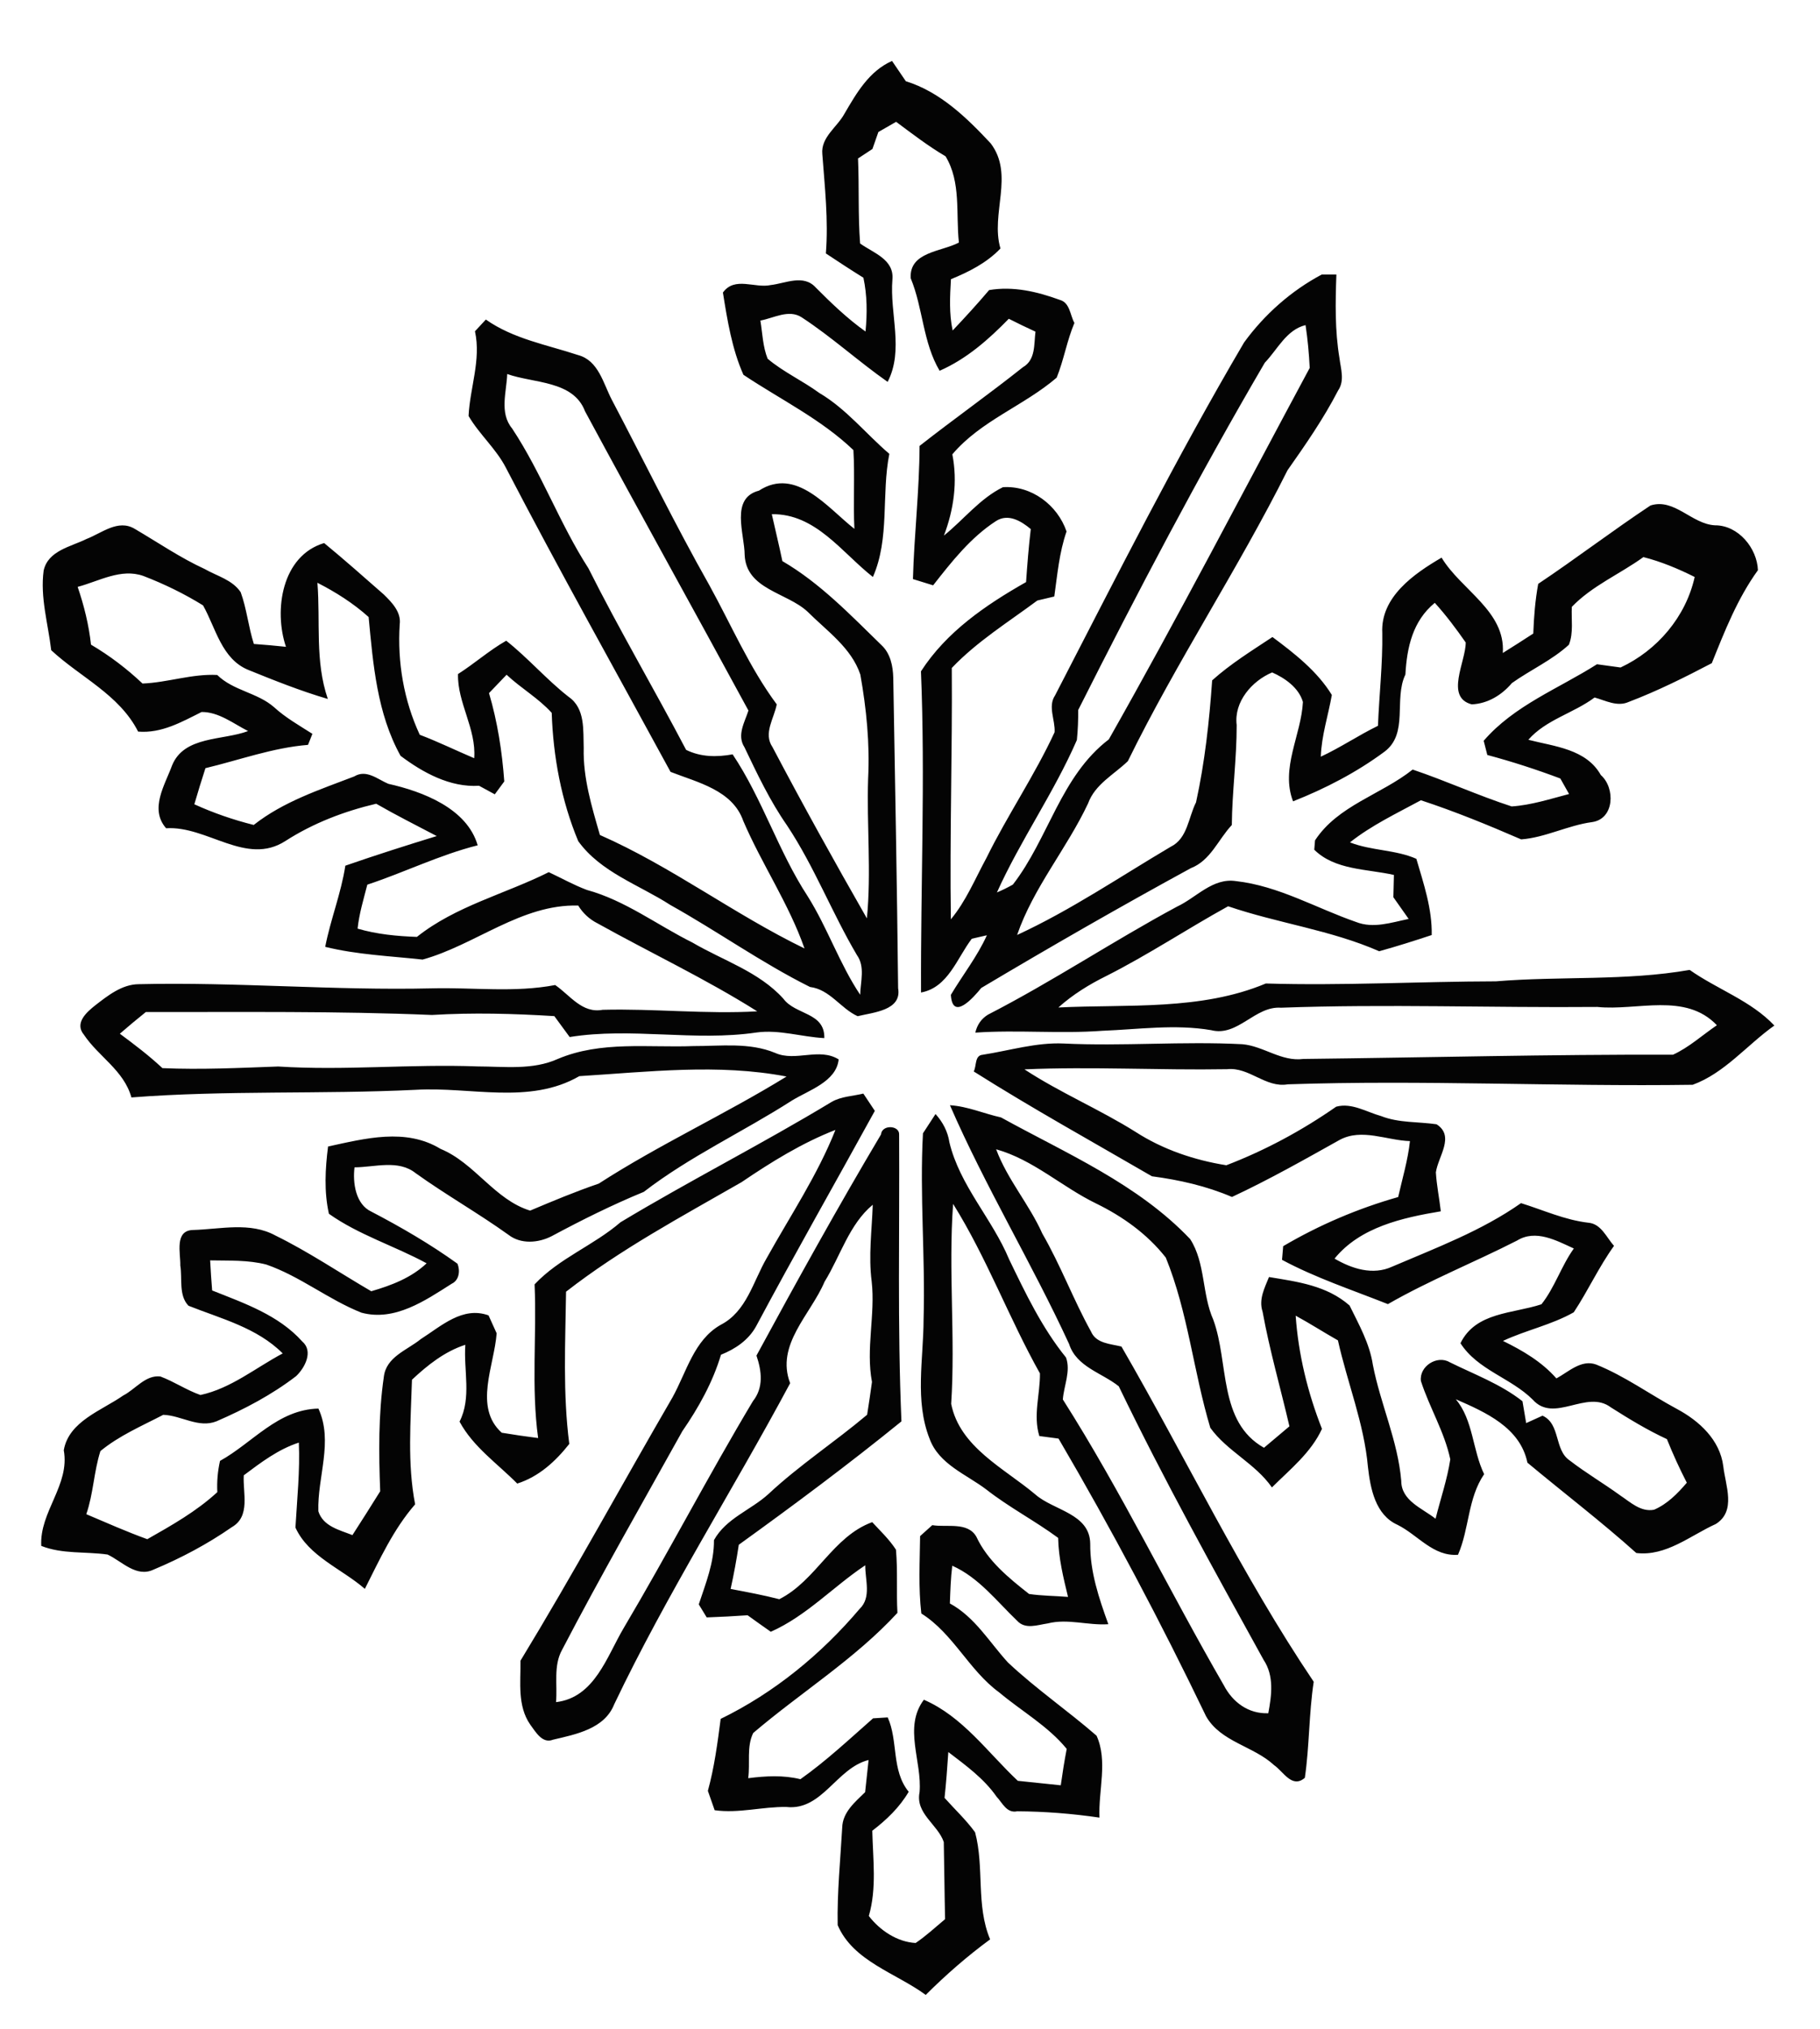 <?xml version="1.0" encoding="UTF-8" ?>
<!DOCTYPE svg PUBLIC "-//W3C//DTD SVG 1.1//EN" "http://www.w3.org/Graphics/SVG/1.1/DTD/svg11.dtd">
<svg width="236pt" height="263pt" viewBox="0 0 236 263" version="1.1" xmlns="http://www.w3.org/2000/svg">
<g id="#ffffffff">
</g>
<g id="#040404ff">
<path fill="#040404" opacity="1.00" d=" M 109.50 14.74 C 111.07 12.06 112.69 9.22 115.67 7.90 C 116.27 8.77 116.87 9.65 117.46 10.53 C 121.90 11.90 125.36 15.26 128.46 18.58 C 131.57 22.66 128.40 27.73 129.73 32.21 C 127.95 34.07 125.66 35.23 123.31 36.19 C 123.18 38.41 123.06 40.65 123.53 42.84 C 125.15 41.13 126.74 39.39 128.26 37.60 C 131.39 37.07 134.49 37.80 137.42 38.87 C 138.75 39.23 138.75 40.85 139.32 41.86 C 138.35 44.15 137.95 46.65 137.02 48.95 C 132.77 52.60 127.19 54.52 123.49 58.89 C 124.19 62.45 123.68 66.05 122.40 69.42 C 124.96 67.36 127.07 64.61 130.05 63.15 C 133.74 62.91 137.12 65.45 138.30 68.89 C 137.35 71.61 137.11 74.49 136.71 77.32 C 136.16 77.45 135.06 77.71 134.51 77.84 C 130.73 80.65 126.70 83.14 123.42 86.58 C 123.50 97.44 123.14 108.30 123.30 119.16 C 125.28 116.78 126.45 113.89 127.91 111.21 C 130.64 105.66 134.15 100.53 136.75 94.91 C 136.85 93.33 135.84 91.58 136.81 90.14 C 144.76 74.76 152.54 59.31 161.32 44.39 C 163.96 40.76 167.44 37.68 171.40 35.58 C 171.87 35.58 172.82 35.58 173.29 35.58 C 173.16 39.20 173.09 42.84 173.69 46.43 C 173.86 47.81 174.39 49.35 173.51 50.62 C 171.63 54.26 169.30 57.62 166.95 60.96 C 160.53 73.79 152.54 85.81 146.25 98.66 C 144.44 100.41 142.00 101.64 141.09 104.14 C 138.34 109.99 133.99 115.07 131.89 121.19 C 138.85 117.98 145.22 113.65 151.80 109.76 C 154.00 108.69 154.09 105.96 155.09 104.00 C 156.23 98.80 156.81 93.49 157.18 88.19 C 159.57 86.04 162.33 84.34 165.00 82.57 C 167.87 84.71 170.81 87.00 172.70 90.08 C 172.23 92.75 171.36 95.35 171.27 98.08 C 173.82 96.90 176.15 95.31 178.68 94.08 C 178.84 90.07 179.30 86.08 179.24 82.06 C 178.99 77.39 183.35 74.37 186.93 72.28 C 189.45 76.47 195.23 79.21 194.87 84.64 C 196.19 83.81 197.51 82.98 198.82 82.12 C 198.90 79.96 199.07 77.80 199.46 75.68 C 204.38 72.39 209.09 68.79 214.02 65.52 C 217.12 64.53 219.36 67.93 222.37 68.09 C 225.42 68.07 227.85 71.07 227.95 73.91 C 225.29 77.59 223.64 81.81 221.97 85.96 C 218.46 87.80 214.89 89.58 211.18 90.99 C 209.71 91.65 208.18 90.80 206.77 90.41 C 204.04 92.45 200.46 93.28 198.18 95.89 C 201.55 96.76 205.67 97.07 207.58 100.46 C 209.48 102.14 209.35 106.15 206.45 106.56 C 203.31 106.98 200.37 108.57 197.25 108.80 C 192.98 106.95 188.67 105.18 184.25 103.73 C 181.11 105.43 177.85 106.97 175.05 109.19 C 177.82 110.28 180.98 110.13 183.66 111.32 C 184.60 114.53 185.72 117.81 185.65 121.20 C 183.39 121.95 181.12 122.67 178.84 123.30 C 172.55 120.54 165.71 119.68 159.25 117.47 C 153.94 120.40 148.88 123.77 143.45 126.51 C 141.22 127.61 139.09 128.93 137.24 130.59 C 146.20 130.15 155.70 131.02 164.14 127.48 C 174.09 127.78 184.04 127.22 193.98 127.20 C 202.34 126.51 210.80 127.17 219.10 125.72 C 222.68 128.24 227.05 129.71 230.08 132.93 C 226.54 135.44 223.62 139.11 219.49 140.61 C 202.04 140.86 184.49 139.96 166.99 140.55 C 164.11 141.05 161.98 138.27 159.10 138.59 C 150.35 138.74 141.58 138.23 132.84 138.61 C 137.46 141.64 142.59 143.79 147.27 146.73 C 150.81 149.01 154.88 150.38 159.02 151.04 C 164.06 149.11 168.84 146.53 173.26 143.45 C 175.27 142.90 177.20 144.14 179.10 144.67 C 181.39 145.57 183.89 145.38 186.28 145.73 C 188.69 147.27 186.48 149.90 186.19 151.96 C 186.29 153.65 186.64 155.32 186.83 157.01 C 181.86 157.84 176.38 159.05 173.05 163.14 C 175.29 164.45 178.01 165.34 180.53 164.18 C 186.23 161.74 192.12 159.54 197.23 155.95 C 200.13 156.85 202.92 158.14 205.97 158.49 C 207.63 158.63 208.31 160.40 209.29 161.49 C 207.32 164.22 205.92 167.31 204.07 170.10 C 201.20 171.73 197.88 172.41 194.89 173.81 C 197.45 175.06 199.92 176.51 201.82 178.67 C 203.38 177.83 205.05 176.17 206.97 176.87 C 210.68 178.36 213.93 180.74 217.45 182.63 C 220.33 184.17 223.03 186.63 223.46 190.06 C 223.74 192.55 225.17 195.86 222.49 197.54 C 219.16 199.05 216.04 201.76 212.18 201.30 C 207.63 197.22 202.76 193.51 198.06 189.59 C 197.12 185.03 192.62 183.05 188.77 181.37 C 191.04 184.05 190.93 187.96 192.45 191.08 C 190.31 194.22 190.54 198.14 189.06 201.53 C 185.84 201.78 183.86 198.96 181.22 197.65 C 178.34 196.36 177.70 192.95 177.38 190.14 C 176.88 184.50 174.71 179.23 173.49 173.74 C 171.65 172.70 169.87 171.55 168.01 170.54 C 168.36 175.56 169.57 180.52 171.42 185.21 C 170.00 188.30 167.29 190.45 164.93 192.80 C 162.77 189.69 159.10 188.09 156.94 185.07 C 154.76 177.80 154.05 170.10 151.17 163.01 C 148.78 159.96 145.57 157.67 142.10 155.98 C 137.68 153.83 133.98 150.32 129.17 148.97 C 130.63 152.90 133.46 156.09 135.16 159.90 C 137.53 164.00 139.18 168.46 141.47 172.59 C 142.14 174.16 143.99 174.18 145.42 174.54 C 153.78 188.98 161.03 204.16 170.35 217.99 C 169.72 222.12 169.80 226.32 169.20 230.44 C 167.54 231.87 166.43 229.64 165.20 228.79 C 162.54 226.32 158.30 225.80 156.40 222.48 C 150.51 210.23 144.14 198.21 137.26 186.47 C 136.63 186.39 135.39 186.22 134.77 186.14 C 133.94 183.43 134.88 180.74 134.85 178.02 C 130.82 170.84 127.97 163.06 123.59 156.05 C 122.96 164.67 123.90 173.34 123.34 181.97 C 124.46 187.59 130.21 190.31 134.24 193.70 C 136.61 195.80 141.33 196.16 141.37 200.11 C 141.34 203.73 142.50 207.16 143.72 210.53 C 141.08 210.71 138.45 209.77 135.85 210.43 C 134.53 210.62 132.95 211.25 131.89 210.08 C 129.25 207.56 126.90 204.46 123.48 202.95 C 123.28 204.57 123.23 206.21 123.17 207.84 C 126.41 209.60 128.28 212.84 130.69 215.48 C 134.31 218.89 138.44 221.72 142.19 224.98 C 143.68 228.26 142.41 232.10 142.57 235.60 C 139.03 235.08 135.47 234.80 131.90 234.78 C 130.54 235.07 129.98 233.68 129.23 232.89 C 127.58 230.52 125.23 228.83 122.97 227.10 C 122.84 229.08 122.69 231.06 122.48 233.04 C 123.80 234.52 125.27 235.89 126.44 237.50 C 127.66 242.05 126.53 246.97 128.39 251.38 C 125.42 253.56 122.65 255.98 120.04 258.58 C 116.18 255.74 110.62 254.22 108.62 249.53 C 108.54 245.33 108.97 241.09 109.21 236.89 C 109.26 234.89 110.88 233.58 112.18 232.30 C 112.29 231.25 112.51 229.17 112.63 228.13 C 108.46 229.17 106.62 234.73 101.97 234.22 C 98.85 234.17 95.79 235.08 92.67 234.64 C 92.45 234.01 92.01 232.76 91.79 232.13 C 92.63 229.08 93.04 225.94 93.45 222.80 C 100.38 219.43 106.50 214.41 111.47 208.54 C 113.03 207.05 112.17 204.76 112.20 202.89 C 108.04 205.66 104.59 209.45 99.95 211.51 C 98.94 210.80 97.93 210.09 96.94 209.37 C 95.17 209.49 93.40 209.59 91.64 209.65 C 91.38 209.23 90.87 208.38 90.61 207.96 C 91.51 205.24 92.61 202.53 92.58 199.63 C 94.15 196.80 97.34 195.75 99.63 193.67 C 103.64 189.92 108.25 186.91 112.44 183.38 C 112.67 181.96 112.87 180.55 113.07 179.13 C 112.25 174.80 113.52 170.44 113.03 166.09 C 112.60 162.78 113.06 159.47 113.17 156.16 C 110.12 158.68 108.97 162.82 106.92 166.14 C 105.13 170.38 100.54 174.31 102.46 179.29 C 94.99 193.23 86.47 206.61 79.65 220.90 C 78.39 224.10 74.68 224.80 71.71 225.50 C 70.32 226.06 69.45 224.47 68.76 223.55 C 67.06 221.10 67.53 218.05 67.49 215.26 C 74.32 204.04 80.60 192.49 87.19 181.15 C 89.02 177.87 89.97 173.69 93.46 171.72 C 96.81 170.00 97.66 166.10 99.41 163.09 C 102.47 157.59 106.01 152.32 108.33 146.46 C 103.97 148.16 100.01 150.62 96.16 153.23 C 88.41 157.68 80.46 161.93 73.40 167.43 C 73.31 173.99 72.97 180.64 73.82 187.16 C 72.04 189.42 69.87 191.41 67.07 192.30 C 64.50 189.70 61.36 187.56 59.59 184.27 C 61.17 181.17 60.10 177.63 60.34 174.31 C 57.66 175.18 55.45 176.94 53.42 178.84 C 53.26 184.22 52.80 189.67 53.83 194.99 C 51.01 198.23 49.23 202.15 47.31 205.95 C 44.33 203.35 40.00 201.74 38.31 198.00 C 38.52 194.34 38.91 190.67 38.75 186.99 C 36.07 187.86 33.83 189.57 31.61 191.23 C 31.47 193.51 32.52 196.54 30.06 197.95 C 26.91 200.14 23.46 201.97 19.92 203.45 C 17.67 204.52 15.82 202.38 13.95 201.50 C 11.08 201.09 8.11 201.47 5.35 200.38 C 5.11 195.95 9.09 192.49 8.27 187.98 C 8.91 184.23 13.18 182.84 15.97 180.89 C 17.56 180.08 18.86 178.19 20.80 178.42 C 22.59 179.09 24.19 180.19 25.99 180.82 C 29.95 179.97 33.15 177.29 36.66 175.43 C 33.32 172.09 28.69 170.94 24.44 169.25 C 23.14 167.90 23.66 165.73 23.38 164.03 C 23.42 162.42 22.59 159.48 25.05 159.43 C 28.60 159.33 32.42 158.35 35.72 160.15 C 40.02 162.26 44.00 164.96 48.14 167.37 C 50.73 166.62 53.32 165.64 55.32 163.75 C 51.16 161.49 46.49 160.06 42.65 157.33 C 42.01 154.47 42.17 151.50 42.54 148.61 C 47.34 147.57 52.61 146.17 57.13 148.92 C 61.57 150.75 64.13 155.50 68.74 156.92 C 71.68 155.68 74.62 154.45 77.64 153.42 C 85.49 148.35 94.03 144.44 101.99 139.54 C 93.15 137.84 84.03 138.94 75.12 139.49 C 68.66 143.23 60.99 140.84 53.94 141.26 C 41.65 141.86 29.32 141.30 17.04 142.25 C 16.06 138.73 12.79 136.98 10.88 134.12 C 9.62 132.61 11.24 131.19 12.34 130.32 C 13.98 129.05 15.81 127.59 17.98 127.57 C 30.66 127.27 43.31 128.41 55.99 128.11 C 61.33 127.97 66.71 128.69 71.99 127.68 C 73.92 129.00 75.47 131.39 78.15 130.89 C 84.84 130.72 91.50 131.47 98.19 131.09 C 91.53 126.89 84.37 123.52 77.49 119.69 C 76.44 119.16 75.60 118.39 74.98 117.38 C 67.63 117.16 61.63 122.49 54.80 124.38 C 50.59 123.92 46.29 123.75 42.17 122.73 C 42.86 119.18 44.23 115.80 44.78 112.21 C 48.70 110.85 52.66 109.59 56.63 108.37 C 54.00 106.99 51.35 105.66 48.78 104.18 C 44.62 105.16 40.60 106.70 37.01 109.01 C 31.93 112.29 26.86 107.01 21.54 107.36 C 19.36 104.86 21.37 101.78 22.31 99.22 C 23.87 95.36 28.90 96.00 32.17 94.76 C 30.25 93.79 28.37 92.27 26.14 92.29 C 23.54 93.59 20.94 95.08 17.91 94.83 C 15.47 90.03 10.42 87.79 6.64 84.28 C 6.24 80.86 5.19 77.43 5.66 73.96 C 6.23 71.36 9.19 70.87 11.22 69.86 C 13.19 69.11 15.31 67.25 17.47 68.55 C 20.48 70.31 23.37 72.30 26.55 73.76 C 28.14 74.67 30.13 75.15 31.21 76.76 C 32.00 78.93 32.21 81.27 32.92 83.47 C 34.31 83.57 35.69 83.69 37.08 83.84 C 35.48 79.10 36.54 72.03 42.03 70.39 C 44.66 72.55 47.21 74.82 49.77 77.06 C 50.81 78.08 52.05 79.34 51.83 80.94 C 51.52 85.83 52.36 90.79 54.43 95.24 C 56.83 96.15 59.13 97.28 61.49 98.28 C 61.78 94.48 59.29 91.07 59.39 87.37 C 61.53 86.01 63.44 84.30 65.64 83.05 C 68.49 85.30 70.86 88.08 73.73 90.32 C 75.91 91.82 75.61 94.65 75.69 96.95 C 75.59 100.82 76.73 104.55 77.79 108.23 C 87.07 112.31 95.20 118.52 104.32 122.94 C 102.29 117.14 98.79 112.03 96.38 106.41 C 94.99 102.41 90.44 101.42 86.95 100.05 C 79.82 86.94 72.49 73.89 65.60 60.63 C 64.32 58.15 62.16 56.31 60.76 53.92 C 60.93 50.27 62.40 46.67 61.59 42.94 C 61.95 42.56 62.65 41.80 63.00 41.42 C 66.57 43.93 70.89 44.68 74.95 46.02 C 77.62 46.73 78.22 49.70 79.34 51.83 C 83.56 59.85 87.53 67.98 91.99 75.87 C 94.84 81.04 97.19 86.54 100.72 91.30 C 100.38 93.12 98.95 95.06 100.17 96.84 C 104.11 104.32 108.22 111.72 112.41 119.04 C 113.00 113.00 112.37 106.94 112.57 100.89 C 112.80 96.39 112.35 91.87 111.56 87.44 C 110.40 83.96 107.20 81.77 104.71 79.28 C 102.03 76.79 96.77 76.41 96.56 71.94 C 96.55 69.21 94.65 64.57 98.41 63.60 C 103.23 60.46 107.31 65.83 110.79 68.55 C 110.62 65.15 110.86 61.73 110.66 58.34 C 106.47 54.33 101.16 51.76 96.40 48.58 C 94.91 45.23 94.32 41.53 93.74 37.92 C 95.27 35.79 97.88 37.40 99.93 36.95 C 101.86 36.73 104.19 35.51 105.78 37.27 C 107.80 39.30 109.88 41.30 112.23 42.97 C 112.46 40.64 112.45 38.29 111.96 36.00 C 110.32 34.98 108.70 33.92 107.09 32.85 C 107.43 28.54 106.95 24.26 106.63 19.97 C 106.42 17.79 108.56 16.48 109.50 14.74 M 113.90 17.11 C 113.71 17.66 113.32 18.76 113.13 19.31 C 112.66 19.62 111.73 20.23 111.26 20.54 C 111.42 24.21 111.25 27.90 111.53 31.56 C 113.25 32.80 115.96 33.61 115.72 36.23 C 115.35 40.65 117.24 45.36 115.10 49.50 C 111.29 46.83 107.84 43.67 103.95 41.13 C 102.28 40.05 100.32 41.24 98.60 41.55 C 98.87 43.20 98.91 44.93 99.54 46.50 C 101.58 48.22 104.07 49.35 106.23 50.93 C 109.73 52.99 112.27 56.22 115.32 58.83 C 114.27 64.11 115.40 69.76 113.19 74.79 C 109.15 71.62 105.77 66.56 100.08 66.65 C 100.53 68.68 101.03 70.70 101.45 72.73 C 106.34 75.58 110.27 79.70 114.29 83.61 C 115.46 84.69 115.79 86.32 115.83 87.85 C 116.06 101.27 116.32 114.68 116.46 128.10 C 116.96 130.98 113.23 131.22 111.21 131.72 C 108.99 130.71 107.63 128.26 105.03 127.93 C 98.77 124.81 93.03 120.71 86.92 117.30 C 82.88 114.69 77.89 113.07 74.98 109.03 C 72.79 103.79 71.73 98.07 71.54 92.40 C 69.83 90.50 67.55 89.21 65.69 87.46 C 64.93 88.25 64.17 89.04 63.41 89.84 C 64.51 93.56 65.11 97.42 65.39 101.29 C 65.08 101.71 64.46 102.54 64.16 102.96 C 63.65 102.68 62.63 102.13 62.12 101.85 C 58.37 102.09 54.84 100.15 51.94 97.97 C 48.89 92.47 48.38 86.11 47.80 79.98 C 45.81 78.19 43.53 76.75 41.16 75.54 C 41.56 80.62 40.82 85.68 42.51 90.60 C 39.00 89.57 35.59 88.21 32.21 86.84 C 28.73 85.42 27.99 81.42 26.33 78.47 C 23.89 76.96 21.28 75.69 18.60 74.66 C 15.69 73.62 12.84 75.34 10.07 76.07 C 10.90 78.50 11.52 81.00 11.80 83.56 C 14.21 84.98 16.45 86.68 18.48 88.60 C 21.75 88.47 24.88 87.32 28.17 87.49 C 30.24 89.53 33.37 89.77 35.53 91.66 C 37.03 93.03 38.80 94.03 40.51 95.12 C 40.37 95.47 40.08 96.19 39.94 96.55 C 35.37 96.92 31.07 98.51 26.64 99.57 C 26.14 101.13 25.65 102.68 25.20 104.25 C 27.68 105.38 30.26 106.27 32.90 106.93 C 36.75 103.90 41.43 102.37 45.94 100.64 C 47.51 99.68 48.97 101.02 50.36 101.60 C 54.80 102.59 60.56 104.78 61.94 109.57 C 57.01 110.81 52.44 113.08 47.63 114.67 C 47.15 116.55 46.57 118.43 46.37 120.37 C 48.87 121.10 51.47 121.35 54.06 121.44 C 59.10 117.43 65.48 115.89 71.16 113.05 C 72.80 113.82 74.39 114.71 76.09 115.35 C 81.07 116.71 85.21 119.90 89.78 122.17 C 93.75 124.50 98.40 125.94 101.57 129.44 C 103.13 131.58 106.97 131.19 106.89 134.56 C 103.96 134.41 101.05 133.43 98.11 133.83 C 90.08 135.02 81.89 133.13 73.87 134.42 C 73.20 133.52 72.54 132.61 71.88 131.71 C 66.59 131.38 61.30 131.24 56.01 131.56 C 43.65 131.04 31.27 131.20 18.91 131.18 C 17.77 132.09 16.65 133.03 15.54 133.99 C 17.44 135.40 19.33 136.83 21.06 138.45 C 26.06 138.67 31.06 138.42 36.06 138.24 C 44.69 138.79 53.31 137.90 61.95 138.23 C 65.42 138.24 69.07 138.73 72.33 137.26 C 77.93 134.89 84.06 135.82 89.95 135.59 C 93.48 135.60 97.16 135.09 100.52 136.48 C 103.16 137.66 106.22 135.74 108.75 137.32 C 108.45 140.22 104.86 141.31 102.66 142.67 C 96.33 146.73 89.45 149.89 83.48 154.49 C 79.39 156.17 75.42 158.15 71.52 160.24 C 69.80 161.12 67.54 161.30 65.94 160.06 C 62.02 157.25 57.81 154.87 53.89 152.06 C 51.64 150.27 48.59 151.30 45.97 151.31 C 45.72 153.34 46.12 156.12 48.17 157.06 C 52.02 159.07 55.79 161.26 59.32 163.80 C 59.69 164.70 59.55 165.94 58.57 166.40 C 55.12 168.59 51.18 171.31 46.87 170.15 C 42.58 168.45 38.92 165.43 34.53 163.91 C 32.16 163.30 29.68 163.42 27.25 163.37 C 27.32 164.67 27.40 165.97 27.51 167.27 C 31.66 168.92 36.13 170.46 39.19 173.88 C 40.67 175.14 39.54 177.30 38.39 178.38 C 35.25 180.79 31.70 182.66 28.07 184.23 C 25.74 185.16 23.50 183.46 21.17 183.39 C 18.40 184.83 15.44 186.09 13.02 188.09 C 12.17 190.75 12.11 193.61 11.19 196.27 C 13.81 197.38 16.42 198.54 19.10 199.51 C 22.27 197.71 25.48 195.90 28.18 193.41 C 28.11 192.04 28.23 190.69 28.53 189.36 C 32.77 187.01 36.02 182.70 41.29 182.58 C 43.25 186.85 41.14 191.45 41.28 195.89 C 41.90 197.85 44.01 198.31 45.70 198.98 C 46.92 197.10 48.11 195.20 49.30 193.30 C 49.11 188.36 49.06 183.37 49.77 178.48 C 50.06 175.87 52.80 175.01 54.57 173.57 C 57.20 171.90 59.98 169.28 63.35 170.50 C 63.61 171.08 64.13 172.24 64.40 172.82 C 64.10 177.01 61.38 182.40 65.06 185.71 C 66.63 185.97 68.20 186.20 69.78 186.40 C 68.87 179.78 69.61 173.12 69.32 166.48 C 72.50 163.09 76.97 161.44 80.46 158.43 C 89.45 153.02 98.84 148.27 107.82 142.84 C 109.07 142.11 110.57 142.09 111.95 141.75 C 112.32 142.31 113.07 143.43 113.44 143.99 C 108.32 153.31 103.04 162.56 98.03 171.94 C 97.04 173.72 95.34 174.86 93.49 175.60 C 92.42 179.18 90.59 182.45 88.48 185.51 C 83.24 194.93 77.87 204.29 72.88 213.86 C 71.74 215.92 72.30 218.39 72.10 220.63 C 77.11 220.04 78.68 214.72 80.89 211.00 C 86.64 201.30 91.84 191.29 97.63 181.62 C 99.04 179.85 98.77 177.71 98.09 175.71 C 103.32 166.08 108.63 156.48 114.24 147.05 C 114.35 145.73 116.65 145.85 116.59 147.06 C 116.66 159.45 116.36 171.86 116.89 184.24 C 110.04 189.80 102.96 195.07 95.80 200.23 C 95.51 202.15 95.16 204.06 94.74 205.96 C 96.85 206.36 98.97 206.75 101.05 207.29 C 105.86 204.86 107.96 199.18 113.10 197.30 C 114.16 198.45 115.32 199.54 116.18 200.87 C 116.42 203.59 116.22 206.33 116.37 209.06 C 110.84 215.06 103.84 219.37 97.67 224.63 C 96.79 226.40 97.29 228.56 97.02 230.49 C 99.27 230.20 101.56 230.07 103.79 230.62 C 107.14 228.25 110.13 225.44 113.21 222.73 C 113.68 222.70 114.63 222.64 115.11 222.61 C 116.49 225.66 115.56 229.46 117.83 232.25 C 116.65 234.27 114.95 235.89 113.11 237.30 C 113.19 240.98 113.71 244.74 112.66 248.35 C 114.10 250.22 116.34 251.72 118.73 251.85 C 120.09 250.93 121.29 249.81 122.55 248.76 C 122.47 245.43 122.45 242.09 122.38 238.76 C 121.59 236.46 118.68 235.08 119.24 232.31 C 119.59 228.33 117.11 223.89 119.80 220.32 C 124.84 222.50 128.08 227.17 131.98 230.83 C 133.83 231.04 135.69 231.20 137.55 231.41 C 137.77 229.83 138.02 228.26 138.32 226.69 C 135.90 223.73 132.49 221.82 129.58 219.38 C 125.65 216.52 123.62 211.75 119.47 209.14 C 119.08 205.80 119.27 202.45 119.31 199.11 C 119.70 198.75 120.49 198.04 120.89 197.69 C 122.75 198.01 125.47 197.22 126.60 199.18 C 128.05 202.30 130.79 204.53 133.44 206.61 C 135.11 206.86 136.80 206.85 138.49 206.99 C 137.88 204.47 137.26 201.95 137.21 199.34 C 134.20 197.12 130.86 195.39 127.91 193.08 C 125.31 191.10 121.75 189.81 120.54 186.49 C 118.59 181.55 119.75 176.17 119.76 171.02 C 120.00 162.98 119.24 154.94 119.68 146.90 C 120.09 146.28 120.90 145.03 121.31 144.40 C 122.25 145.44 122.90 146.67 123.11 148.07 C 124.46 153.69 128.66 157.97 130.85 163.23 C 132.98 167.64 135.12 172.12 138.23 175.96 C 138.87 177.73 137.95 179.60 137.82 181.40 C 145.43 193.37 151.59 206.17 158.69 218.44 C 159.84 220.65 161.89 222.17 164.46 222.07 C 164.89 219.76 165.24 217.23 163.85 215.15 C 157.39 203.45 150.88 191.74 145.07 179.69 C 142.87 177.93 139.59 177.19 138.63 174.21 C 133.80 163.73 127.78 153.84 123.18 143.26 C 125.47 143.40 127.58 144.35 129.80 144.84 C 138.30 149.53 147.54 153.46 154.33 160.61 C 156.33 163.72 155.84 167.72 157.33 171.07 C 159.38 176.66 157.95 184.29 163.90 187.66 C 165.00 186.73 166.10 185.80 167.20 184.88 C 166.05 179.92 164.63 175.03 163.72 170.02 C 163.19 168.43 163.98 166.95 164.55 165.53 C 168.26 166.14 172.05 166.63 175.00 169.22 C 176.21 171.69 177.60 174.14 178.02 176.91 C 179.00 181.98 181.26 186.75 181.70 191.94 C 181.70 194.54 184.42 195.49 186.15 196.86 C 186.79 194.29 187.66 191.78 188.06 189.16 C 187.31 185.60 185.36 182.45 184.25 179.01 C 184.01 177.10 186.34 175.62 187.96 176.56 C 191.15 178.14 194.61 179.41 197.42 181.63 C 197.54 182.34 197.78 183.75 197.90 184.46 C 198.43 184.22 199.49 183.74 200.02 183.50 C 202.38 184.57 201.51 187.95 203.55 189.31 C 205.65 190.93 207.95 192.28 210.10 193.84 C 211.41 194.71 212.76 196.02 214.48 195.69 C 216.21 194.95 217.53 193.59 218.73 192.19 C 217.78 190.35 216.92 188.46 216.15 186.54 C 213.62 185.37 211.24 183.92 208.89 182.43 C 205.72 180.03 201.53 184.57 198.73 181.40 C 195.89 178.59 191.61 177.58 189.38 174.11 C 191.35 170.05 196.18 170.29 199.88 169.06 C 201.60 166.90 202.45 164.10 204.08 161.83 C 201.82 160.80 199.14 159.31 196.72 160.80 C 191.17 163.63 185.37 165.94 179.97 169.04 C 175.36 167.21 170.62 165.65 166.24 163.30 C 166.28 162.86 166.35 161.97 166.39 161.53 C 171.06 158.78 176.09 156.64 181.30 155.16 C 181.85 152.75 182.56 150.37 182.83 147.91 C 179.82 147.82 176.59 146.21 173.72 147.75 C 169.12 150.32 164.53 152.92 159.75 155.15 C 156.43 153.73 152.93 152.94 149.37 152.47 C 141.64 147.98 133.81 143.65 126.26 138.88 C 126.65 138.19 126.36 136.81 127.41 136.72 C 130.90 136.18 134.35 135.10 137.92 135.26 C 145.64 135.63 153.36 134.95 161.08 135.35 C 163.83 135.58 166.15 137.64 169.01 137.26 C 184.98 137.08 200.97 136.66 216.94 136.71 C 219.02 135.76 220.74 134.17 222.63 132.89 C 218.53 128.59 212.30 131.05 207.12 130.52 C 193.45 130.64 179.77 130.12 166.10 130.62 C 162.72 130.38 160.50 134.42 157.05 133.53 C 152.37 132.73 147.64 133.43 142.94 133.61 C 137.45 134.02 131.95 133.47 126.47 133.85 C 126.71 132.82 127.25 132.05 128.11 131.52 C 136.49 127.22 144.33 121.98 152.62 117.52 C 155.14 116.35 157.24 113.75 160.28 114.21 C 165.80 114.83 170.68 117.72 175.85 119.51 C 178.08 120.39 180.44 119.57 182.66 119.11 C 182.00 118.17 181.33 117.23 180.68 116.30 C 180.69 115.57 180.73 114.13 180.75 113.41 C 177.26 112.62 173.11 112.80 170.42 110.14 L 170.52 108.93 C 173.48 104.40 179.10 103.00 183.18 99.75 C 187.51 101.21 191.67 103.12 196.02 104.53 C 198.56 104.36 201.01 103.56 203.46 102.92 C 203.18 102.42 202.61 101.42 202.33 100.91 C 199.22 99.74 196.07 98.72 192.86 97.86 C 192.74 97.40 192.51 96.48 192.39 96.02 C 196.35 91.43 202.09 89.27 207.08 86.10 C 207.84 86.21 209.37 86.42 210.14 86.52 C 214.90 84.30 218.60 79.95 219.75 74.79 C 217.62 73.72 215.41 72.80 213.10 72.21 C 210.04 74.42 206.47 75.91 203.82 78.66 C 203.73 80.28 204.06 82.02 203.44 83.57 C 201.25 85.58 198.47 86.82 196.05 88.54 C 194.74 90.09 192.92 91.21 190.84 91.30 C 187.34 90.38 190.07 85.77 190.06 83.28 C 188.82 81.50 187.51 79.75 186.05 78.14 C 183.19 80.48 182.43 83.92 182.24 87.43 C 180.70 90.63 182.69 95.08 179.52 97.44 C 175.90 100.12 171.85 102.22 167.67 103.87 C 166.02 99.58 168.73 95.29 168.95 90.99 C 168.42 89.15 166.62 87.89 164.96 87.16 C 162.36 88.25 159.98 90.96 160.36 93.98 C 160.37 98.31 159.77 102.61 159.73 106.94 C 157.96 108.82 156.98 111.54 154.42 112.53 C 145.25 117.53 136.21 122.72 127.24 128.06 C 126.22 129.32 123.50 132.40 123.30 128.95 C 124.84 126.37 126.72 123.99 127.97 121.23 C 127.48 121.35 126.50 121.57 126.01 121.68 C 124.08 124.22 122.94 128.00 119.43 128.65 C 119.37 114.79 119.99 100.89 119.42 87.02 C 122.73 81.89 127.82 78.42 133.05 75.45 C 133.21 73.15 133.39 70.86 133.66 68.58 C 132.42 67.54 130.74 66.52 129.15 67.54 C 125.85 69.68 123.40 72.81 121.00 75.87 C 120.34 75.66 119.04 75.26 118.38 75.06 C 118.54 69.30 119.22 63.56 119.24 57.80 C 123.66 54.33 128.25 51.09 132.64 47.60 C 134.31 46.64 134.06 44.63 134.27 42.99 C 133.11 42.46 131.96 41.90 130.81 41.32 C 128.18 44.02 125.33 46.53 121.84 48.06 C 119.66 44.38 119.70 39.96 118.09 36.06 C 117.89 32.63 122.08 32.64 124.34 31.44 C 123.93 27.70 124.65 23.63 122.61 20.26 C 120.36 18.94 118.29 17.34 116.20 15.79 C 115.63 16.12 114.48 16.78 113.90 17.11 M 164.01 47.01 C 155.41 61.70 147.47 76.83 139.81 92.03 C 139.82 93.33 139.77 94.62 139.64 95.92 C 136.67 102.75 132.33 108.89 129.27 115.68 C 129.98 115.38 130.67 115.04 131.34 114.66 C 135.98 108.67 137.53 100.61 143.78 95.84 C 152.78 79.96 161.19 63.75 169.83 47.69 C 169.74 45.83 169.57 43.98 169.29 42.14 C 166.80 42.75 165.66 45.30 164.01 47.01 M 65.77 48.48 C 65.69 50.82 64.73 53.50 66.40 55.53 C 70.22 61.29 72.56 67.86 76.30 73.66 C 80.30 81.63 84.83 89.31 88.97 97.20 C 90.89 98.14 92.93 98.15 95.00 97.78 C 98.87 103.56 100.92 110.34 104.73 116.17 C 107.31 120.27 108.87 124.96 111.54 128.94 C 111.58 127.23 112.20 125.32 111.12 123.80 C 107.88 118.32 105.59 112.32 102.06 107.00 C 99.85 103.83 98.19 100.33 96.53 96.85 C 95.52 95.29 96.57 93.61 97.05 92.10 C 90.03 79.15 82.85 66.28 75.86 53.31 C 74.34 49.30 69.18 49.70 65.77 48.48 Z" />
</g>
</svg>
